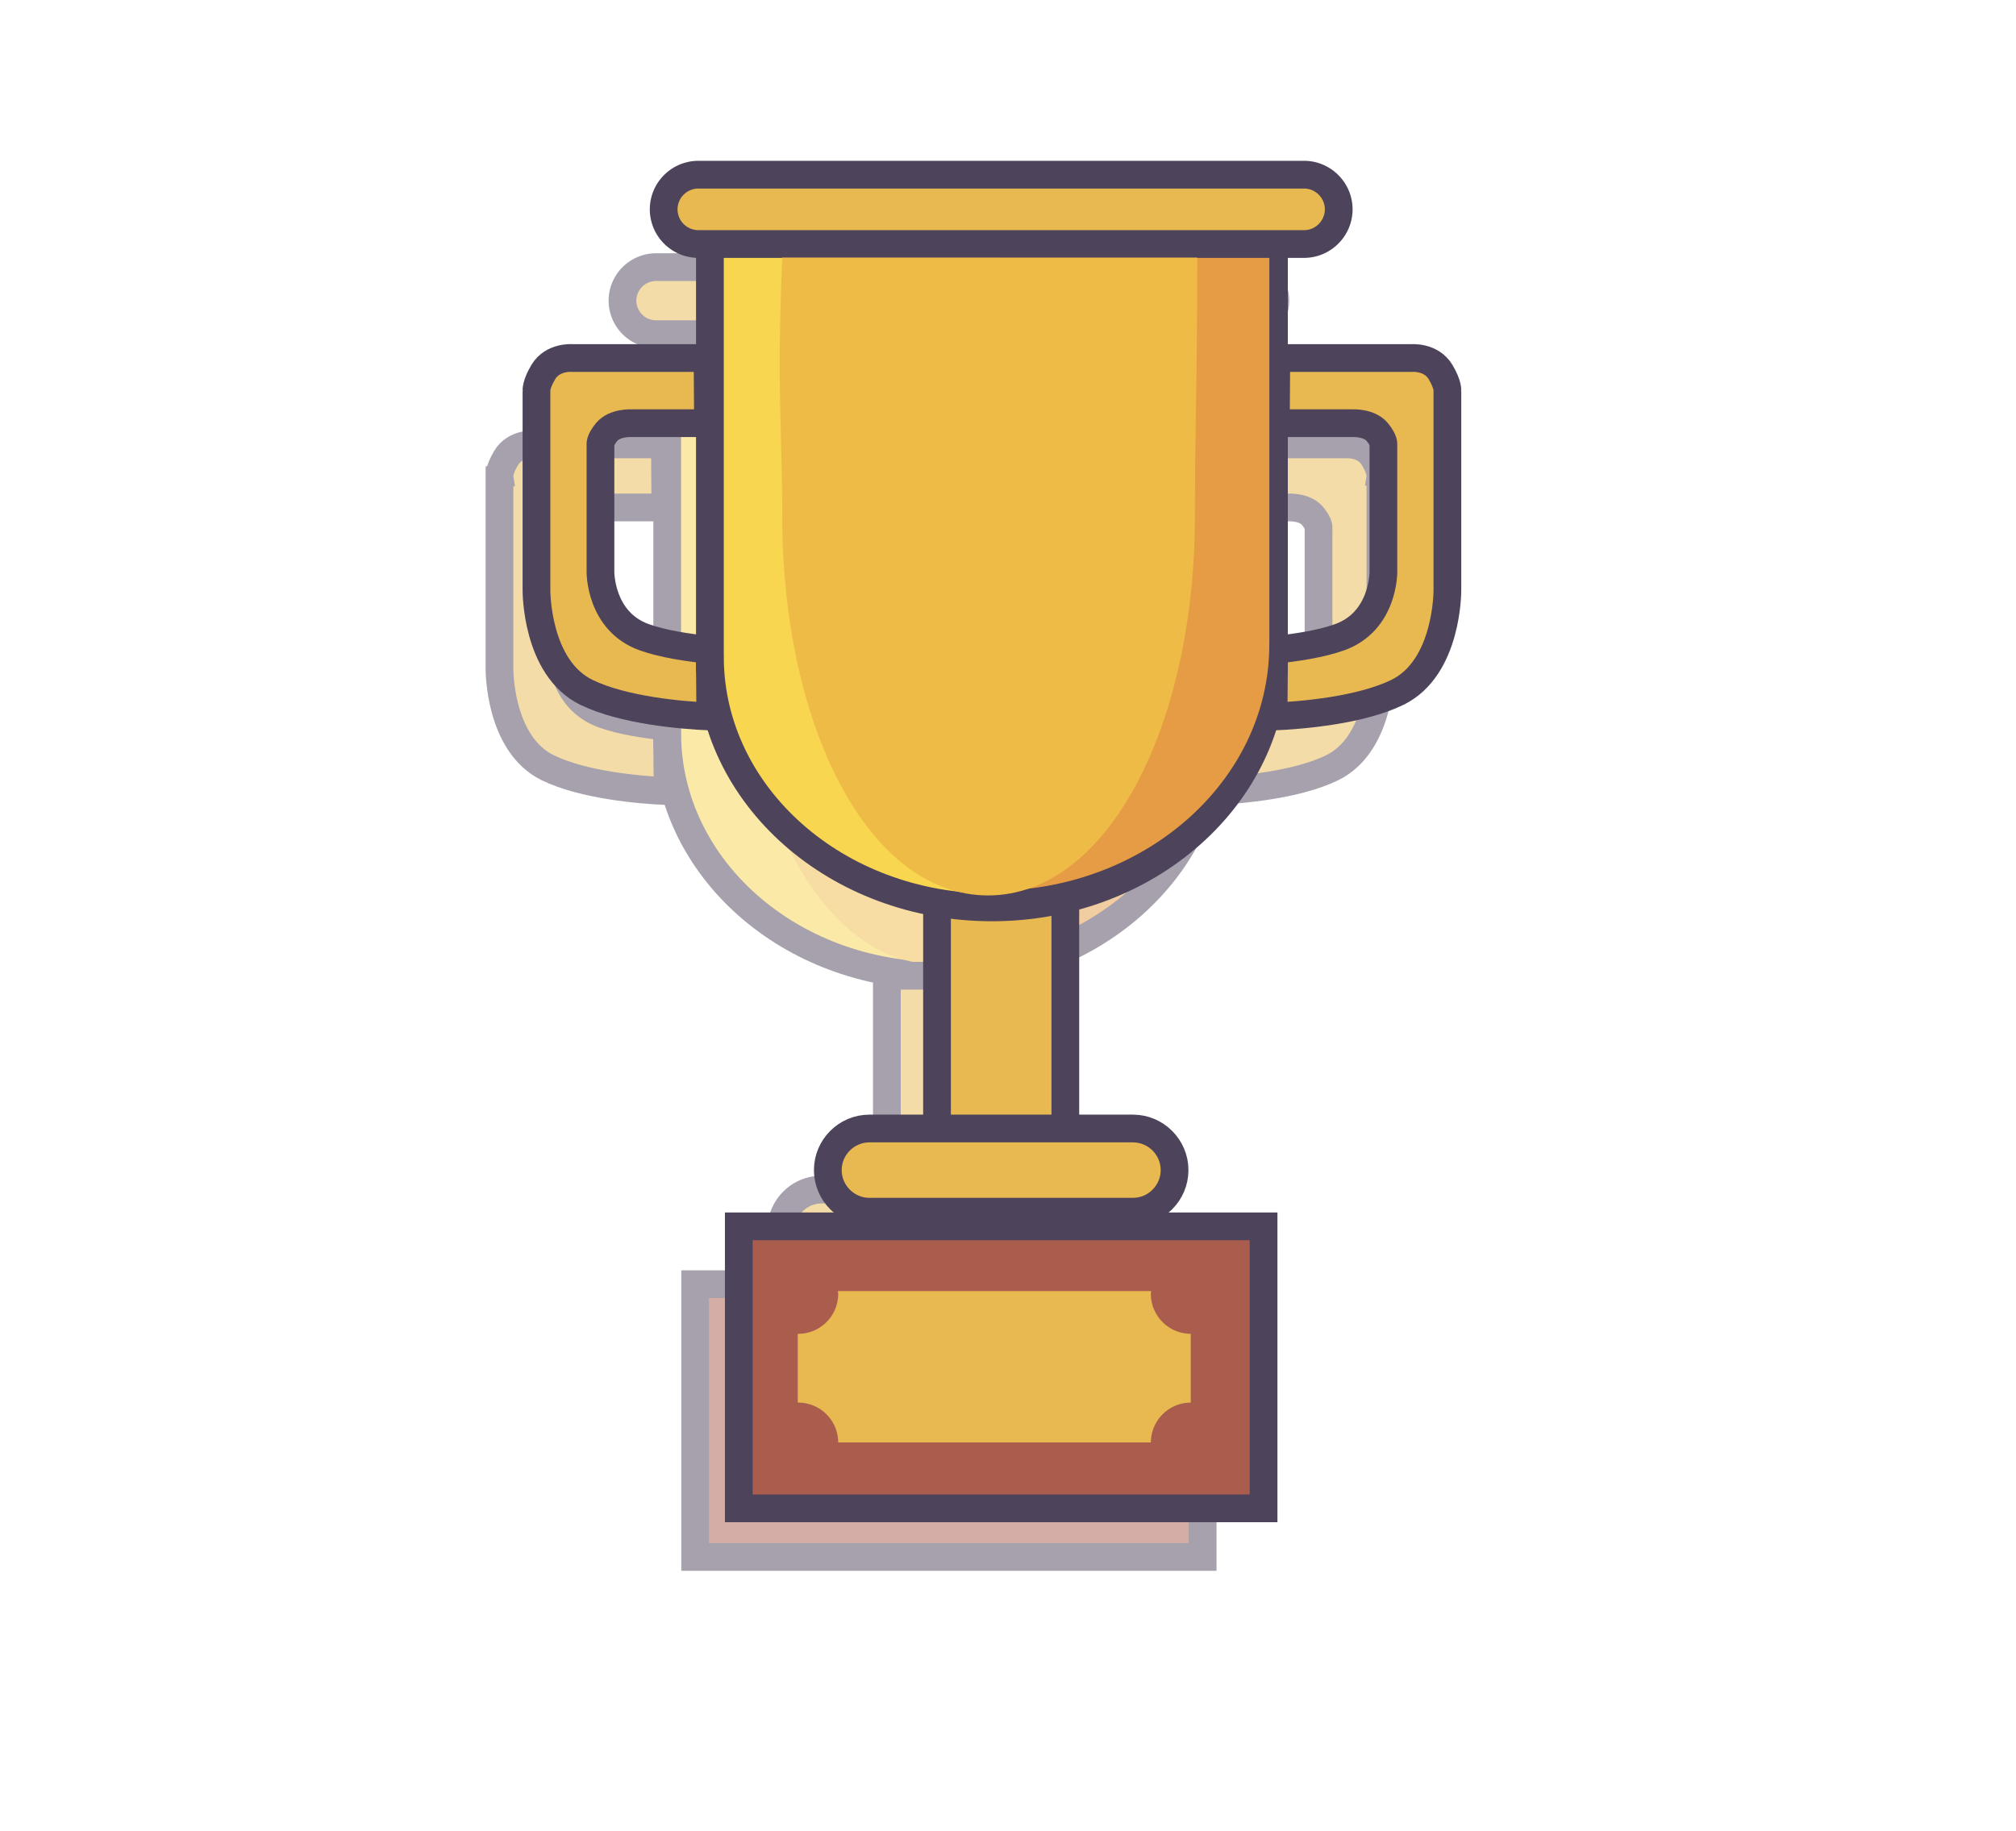 <svg xmlns="http://www.w3.org/2000/svg" xmlns:xlink="http://www.w3.org/1999/xlink" width="218.013" height="198"
     viewBox="0 0 218.013 198" enable-background="new 0 0 218.013 198">
    <filter id="c">
        <feGaussianBlur stdDeviation="7"/>
    </filter>
    <g opacity=".5" filter="url(#c)">
        <path fill="#AA5D4D" d="M75.174 138.9h54.883v29.5H75.174z"/>
        <path fill="none" stroke="#4D435B" stroke-width="3" stroke-miterlimit="10"
              d="M75.174 138.9h54.883v29.5H75.174z"/>
        <path fill="#E8B951"
              d="M149.282 51.542v20.793s.078 8.133-5.24 10.716c-3.87 1.877-9.924 2.39-12.94 2.525l.057-6.973c2.33-.232 4.892-.63 6.827-1.315 4.67-1.654 4.603-6.867 4.603-6.867V57.103s.077-.406-.638-1.286c-.85-1.035-2.62-.928-2.62-.928h-7.99l.05-6.82h14.177s2.01-.164 2.987 1.45c.822 1.375.725 2.022.725 2.022z"/>
        <path fill="none" stroke="#4D435B" stroke-width="3" stroke-miterlimit="10"
              d="M149.282 51.542v20.793s.078 8.133-5.24 10.716c-3.87 1.877-9.924 2.39-12.94 2.525l.057-6.973c2.33-.232 4.892-.63 6.827-1.315 4.67-1.654 4.603-6.867 4.603-6.867V57.103s.077-.406-.638-1.286c-.85-1.035-2.62-.928-2.62-.928h-7.99l.05-6.82h14.177s2.01-.164 2.987 1.45c.822 1.375.725 2.022.725 2.022z"/>
        <path fill="#E8B951"
              d="M54.014 51.542v20.793s-.077 8.133 5.242 10.716c3.868 1.877 9.922 2.39 12.94 2.525l-.06-6.973c-2.33-.232-4.892-.63-6.826-1.315-4.67-1.654-4.604-6.867-4.604-6.867V57.103s-.077-.406.64-1.286c.85-1.035 2.62-.928 2.62-.928h7.988l-.05-6.82H57.73s-2.012-.164-2.99 1.45c-.82 1.375-.724 2.022-.724 2.022z"/>
        <path fill="none" stroke="#4D435B" stroke-width="3" stroke-miterlimit="10"
              d="M54.014 51.542v20.793s-.077 8.133 5.242 10.716c3.868 1.877 9.922 2.39 12.94 2.525l-.06-6.973c-2.33-.232-4.892-.63-6.826-1.315-4.67-1.654-4.604-6.867-4.604-6.867V57.103s-.077-.406.64-1.286c.85-1.035 2.62-.928 2.62-.928h7.988l-.05-6.82H57.73s-2.012-.164-2.99 1.45c-.82 1.375-.724 2.022-.724 2.022z"/>
        <path fill="#E8B951"
              d="M122.44 157.336v-7.193a4.182 4.182 0 0 1-4.17-4.17c0-.104.023-.2.03-.302H85.54c.007.102.03.2.03.303a4.182 4.182 0 0 1-4.17 4.17c-.02 0-.04-.005-.06-.006v7.205c.02 0 .04-.006.06-.006a4.183 4.183 0 0 1 4.17 4.17h32.7a4.183 4.183 0 0 1 4.17-4.17z"/>
        <path fill="#F8D64F"
              d="M72.152 34.937v44.487h.003c.074 14.432 13.248 26.112 29.493 26.112s29.42-11.68 29.493-26.112h.005V34.937H72.152z"/>
        <path fill="none" stroke="#4D435B" stroke-width="3" stroke-miterlimit="10"
              d="M72.152 34.937v44.487h.003c.074 14.432 13.248 26.112 29.493 26.112s29.42-11.68 29.493-26.112h.005V34.937H72.152z"/>
        <path fill="#E59C44" d="M101.648 104.287c16.245 0 29.42-11.68 29.493-26.112h.005V33.688h-28.53"/>
        <path fill="none" stroke="#4D435B" stroke-miterlimit="10"
              d="M101.648 104.287c16.245 0 29.42-11.68 29.493-26.112h.005V33.688h-28.53"/>
        <path fill="#E8B951" stroke="#4D435B" stroke-width="3" stroke-miterlimit="10"
              d="M134.288 36.146H70.943a3.637 3.637 0 0 1-3.627-3.626 3.637 3.637 0 0 1 3.627-3.627h63.345a3.637 3.637 0 0 1 3.626 3.627 3.637 3.637 0 0 1-3.626 3.626z"/>
        <path fill="#EFBB47"
              d="M79.72 37.567c-.604 14.297 0 17.627 0 27.083 0 21.912 9.01 39.637 21.518 39.637s21.64-17.764 21.64-39.676c0-9.455.24-13.444.24-27.043"/>
        <g fill="#E8B951" stroke="#4D435B" stroke-width="3" stroke-miterlimit="10">
            <path d="M95.906 105.536h13.42v25.145h-13.42z"/>
            <path d="M116.396 137.37H88.834a4.366 4.366 0 0 1-4.352-4.352 4.364 4.364 0 0 1 4.352-4.352h27.562a4.364 4.364 0 0 1 4.352 4.352 4.365 4.365 0 0 1-4.352 4.352z"/>
        </g>
    </g>
    <path fill="#AA5D4D" stroke="#4D435B" stroke-width="3" stroke-miterlimit="10"
          d="M79.894 132.643h56.75v30.5h-56.75z"/>
    <path d="M156.523 42.313v21.5s.08 8.41-5.42 11.08c-4 1.94-10.26 2.47-13.38 2.61l.06-7.21c2.41-.24 5.06-.65 7.06-1.36 4.83-1.71 4.76-7.1 4.76-7.1v-13.77s.08-.42-.66-1.33c-.88-1.07-2.71-.96-2.71-.96h-8.26l.05-7.05h14.66s2.08-.17 3.09 1.5c.85 1.42.75 2.09.75 2.09zm-98.509 0v21.5s-.08 8.41 5.42 11.08c4 1.94 10.26 2.47 13.38 2.61l-.06-7.21c-2.41-.24-5.06-.65-7.06-1.36-4.83-1.71-4.76-7.1-4.76-7.1v-13.77s-.08-.42.66-1.33c.88-1.07 2.71-.96 2.71-.96h8.26l-.05-7.05h-14.66s-2.08-.17-3.09 1.5c-.85 1.42-.75 2.09-.75 2.09zM101.33 93.476h13.876v30.667H101.33z"
          fill="#E8B951" stroke="#4D435B" stroke-width="3" stroke-miterlimit="10"/>
    <path fill="#E8B951"
          d="M128.77 151.705v-7.437a4.325 4.325 0 0 1-4.314-4.313c0-.106.024-.207.032-.312H90.612c.008.105.032.206.032.312a4.325 4.325 0 0 1-4.313 4.313c-.02 0-.04-.006-.06-.006v7.45c.02 0 .04-.007.06-.007a4.325 4.325 0 0 1 4.314 4.313h33.812a4.325 4.325 0 0 1 4.313-4.313z"/>
    <g stroke="#4D435B" stroke-miterlimit="10">
        <path fill="#F8D64F" stroke-width="3"
              d="M76.77 25.143v46h.002c.076 14.923 13.7 27 30.497 27s30.42-12.077 30.495-27h.004v-46h-61z"/>
        <path fill="#E59C44" d="M107.27 96.85c16.796 0 30.42-12.076 30.495-27h.004v-46h-29.5"/>
        <path fill="#E8B951" stroke-width="3"
              d="M141.02 26.393h-65.5a3.76 3.76 0 0 1-3.75-3.75 3.76 3.76 0 0 1 3.75-3.75h65.5c2.06 0 3.75 1.687 3.75 3.75 0 2.062-1.69 3.75-3.75 3.75z"/>
    </g>
    <path fill="#EFBB47"
          d="M84.595 27.862c-.625 14.783 0 18.226 0 28.004 0 22.658 9.317 40.985 22.25 40.985s22.375-18.366 22.375-41.024c0-9.778.25-13.902.25-27.964"/>
    <path fill="#E8B951" stroke="#4D435B" stroke-width="3" stroke-miterlimit="10"
          d="M122.52 131.06h-28.5c-2.476 0-4.5-2.025-4.5-4.5s2.024-4.5 4.5-4.5h28.5c2.474 0 4.5 2.025 4.5 4.5s-2.026 4.5-4.5 4.5z"/>
</svg>